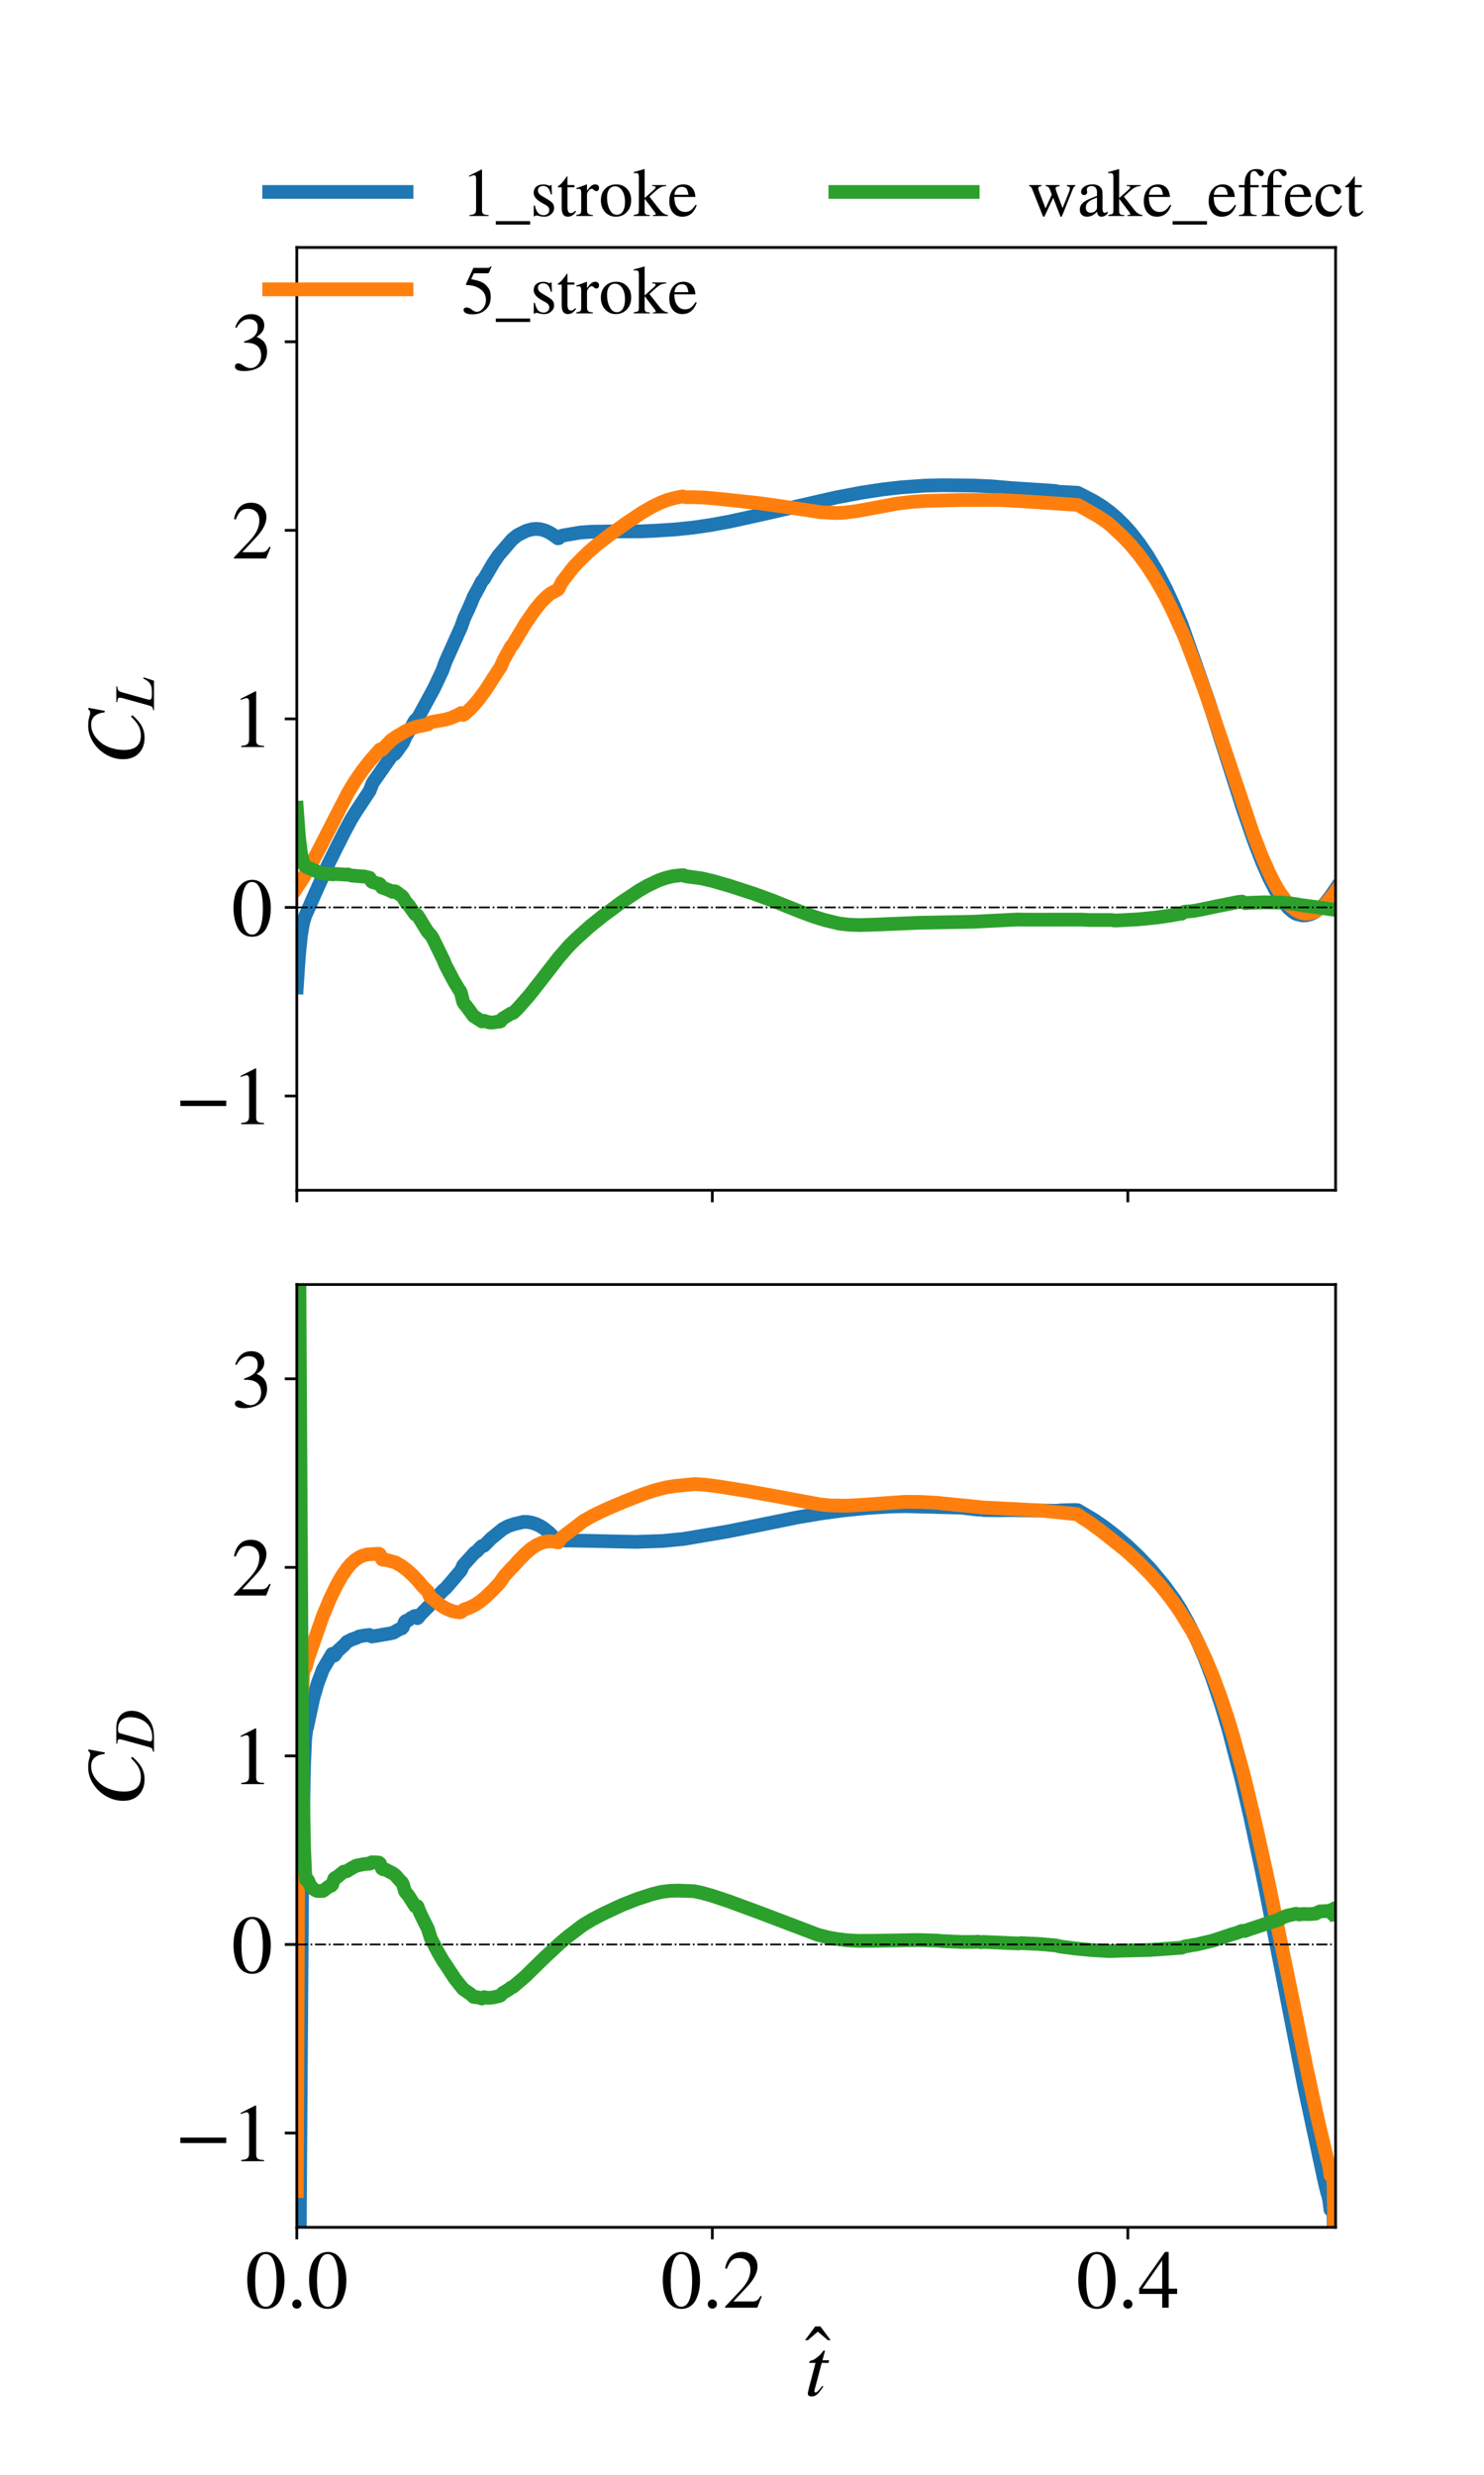 <?xml version="1.0" encoding="utf-8" standalone="no"?>
<!DOCTYPE svg PUBLIC "-//W3C//DTD SVG 1.1//EN"
  "http://www.w3.org/Graphics/SVG/1.1/DTD/svg11.dtd">
<!-- Created with matplotlib (https://matplotlib.org/) -->
<svg height="720pt" version="1.1" viewBox="0 0 432 720" width="432pt" xmlns="http://www.w3.org/2000/svg" xmlns:xlink="http://www.w3.org/1999/xlink">
 <defs>
  <style type="text/css">*{stroke-linecap:butt;stroke-linejoin:round;}</style>
 </defs>
 <g id="figure_1">
  <g id="patch_1">
   <path d="M 0 720 
L 432 720 
L 432 0 
L 0 0 
z
" style="fill:#ffffff;"/>
  </g>
  <g id="axes_1">
   <g id="patch_2">
    <path d="M 86.4 346.286 
L 388.8 346.286 
L 388.8 72 
L 86.4 72 
z
" style="fill:#ffffff;"/>
   </g>
   <g id="matplotlib.axis_1">
    <g id="xtick_1">
     <g id="line2d_1">
      <defs>
       <path d="M 0 0 
L 0 3.5 
" id="me56e3ea3b5" style="stroke:#000000;stroke-width:0.8;"/>
      </defs>
      <g>
       <use style="fill:#ffffff;stroke:#000000;stroke-width:0.8;" x="86.4" xlink:href="#me56e3ea3b5" y="346.286"/>
      </g>
     </g>
    </g>
    <g id="xtick_2">
     <g id="line2d_2">
      <g>
       <use style="fill:#ffffff;stroke:#000000;stroke-width:0.8;" x="207.36" xlink:href="#me56e3ea3b5" y="346.286"/>
      </g>
     </g>
    </g>
    <g id="xtick_3">
     <g id="line2d_3">
      <g>
       <use style="fill:#ffffff;stroke:#000000;stroke-width:0.8;" x="328.32" xlink:href="#me56e3ea3b5" y="346.286"/>
      </g>
     </g>
    </g>
   </g>
   <g id="matplotlib.axis_2">
    <g id="ytick_1">
     <g id="line2d_4">
      <defs>
       <path d="M 0 0 
L -3.5 0 
" id="m94ee158ecd" style="stroke:#000000;stroke-width:0.8;"/>
      </defs>
      <g>
       <use style="fill:#ffffff;stroke:#000000;stroke-width:0.8;" x="86.4" xlink:href="#m94ee158ecd" y="318.857"/>
      </g>
     </g>
     <g id="text_1">
      <!-- −1 -->
      <g transform="translate(50.96 327.053)scale(0.24 -0.24)">
       <defs>
        <path d="M 62.094 22 
L 6.406 22 
L 6.406 28.594 
L 62.094 28.594 
z
" id="STIXGeneral-Regular-8722"/>
        <path d="M 39.406 0 
L 11.797 0 
L 11.797 1.5 
Q 17.297 1.797 19.297 3.547 
Q 21.297 5.297 21.297 9.5 
L 21.297 54.406 
Q 21.297 59.297 18.297 59.297 
Q 16.906 59.297 13.797 58.094 
L 11.094 57.094 
L 11.094 58.5 
L 29 67.594 
L 29.906 67.297 
L 29.906 7.594 
Q 29.906 4.297 31.906 2.891 
Q 33.906 1.5 39.406 1.5 
z
" id="STIXGeneral-Regular-49"/>
       </defs>
       <use xlink:href="#STIXGeneral-Regular-8722"/>
       <use x="68.5" xlink:href="#STIXGeneral-Regular-49"/>
      </g>
     </g>
    </g>
    <g id="ytick_2">
     <g id="line2d_5">
      <g>
       <use style="fill:#ffffff;stroke:#000000;stroke-width:0.8;" x="86.4" xlink:href="#m94ee158ecd" y="264"/>
      </g>
     </g>
     <g id="text_2">
      <!-- 0 -->
      <g transform="translate(67.4 272.196)scale(0.24 -0.24)">
       <defs>
        <path d="M 47.594 33 
Q 47.594 26.297 46.297 20.344 
Q 45 14.406 42.453 9.406 
Q 39.906 4.406 35.406 1.5 
Q 30.906 -1.406 25 -1.406 
Q 18.906 -1.406 14.297 1.688 
Q 9.703 4.797 7.203 10 
Q 4.703 15.203 3.547 21.094 
Q 2.406 27 2.406 33.594 
Q 2.406 42.906 4.703 50.344 
Q 7 57.797 12.344 62.688 
Q 17.703 67.594 25.406 67.594 
Q 35.203 67.594 41.391 58 
Q 47.594 48.406 47.594 33 
z
M 38 32.5 
Q 38 48.297 34.641 56.641 
Q 31.297 65 24.797 65 
Q 18.594 65 15.297 56.594 
Q 12 48.203 12 32.906 
Q 12 17.5 15.297 9.344 
Q 18.594 1.203 25 1.203 
Q 31.297 1.203 34.641 9.344 
Q 38 17.5 38 32.5 
z
" id="STIXGeneral-Regular-48"/>
       </defs>
       <use xlink:href="#STIXGeneral-Regular-48"/>
      </g>
     </g>
    </g>
    <g id="ytick_3">
     <g id="line2d_6">
      <g>
       <use style="fill:#ffffff;stroke:#000000;stroke-width:0.8;" x="86.4" xlink:href="#m94ee158ecd" y="209.143"/>
      </g>
     </g>
     <g id="text_3">
      <!-- 1 -->
      <g transform="translate(67.4 217.338)scale(0.24 -0.24)">
       <use xlink:href="#STIXGeneral-Regular-49"/>
      </g>
     </g>
    </g>
    <g id="ytick_4">
     <g id="line2d_7">
      <g>
       <use style="fill:#ffffff;stroke:#000000;stroke-width:0.8;" x="86.4" xlink:href="#m94ee158ecd" y="154.286"/>
      </g>
     </g>
     <g id="text_4">
      <!-- 2 -->
      <g transform="translate(67.4 162.481)scale(0.24 -0.24)">
       <defs>
        <path d="M 47.406 13.703 
L 42 0 
L 2.906 0 
L 2.906 1.203 
L 20.703 20.094 
Q 27.703 27.406 30.703 33.5 
Q 33.703 39.594 33.703 46.094 
Q 33.703 52.797 30 56.5 
Q 26.297 60.203 19.797 60.203 
Q 14.406 60.203 11.25 57.391 
Q 8.094 54.594 5.094 47.203 
L 3 47.703 
Q 4.703 57 9.844 62.297 
Q 15 67.594 23.797 67.594 
Q 32.094 67.594 37.188 62.594 
Q 42.297 57.594 42.297 50 
Q 42.297 38.703 29.5 25.203 
L 13 7.594 
L 36.406 7.594 
Q 39.703 7.594 41.641 8.891 
Q 43.594 10.203 46 14.297 
z
" id="STIXGeneral-Regular-50"/>
       </defs>
       <use xlink:href="#STIXGeneral-Regular-50"/>
      </g>
     </g>
    </g>
    <g id="ytick_5">
     <g id="line2d_8">
      <g>
       <use style="fill:#ffffff;stroke:#000000;stroke-width:0.8;" x="86.4" xlink:href="#m94ee158ecd" y="99.429"/>
      </g>
     </g>
     <g id="text_5">
      <!-- 3 -->
      <g transform="translate(67.4 107.624)scale(0.24 -0.24)">
       <defs>
        <path d="M 6.094 51 
L 4.5 51.406 
Q 6.797 58.906 11.688 63.25 
Q 16.594 67.594 24.094 67.594 
Q 31.094 67.594 35.391 63.797 
Q 39.703 60 39.703 53.906 
Q 39.703 45.703 30.406 40.094 
Q 35.906 37.703 38.703 34.797 
Q 43.094 29.906 43.094 21.906 
Q 43.094 13.906 38.5 7.906 
Q 35.094 3.297 28.75 0.938 
Q 22.406 -1.406 15.297 -1.406 
Q 4.094 -1.406 4.094 4.297 
Q 4.094 5.906 5.297 6.906 
Q 6.5 7.906 8.203 7.906 
Q 10.703 7.906 14.297 5.297 
Q 18.703 2.203 22.906 2.203 
Q 28.406 2.203 32.156 6.641 
Q 35.906 11.094 35.906 17.5 
Q 35.906 29 25.5 32 
Q 22.406 33 15.297 33 
L 15.297 34.406 
Q 20.906 36.297 23.703 38 
Q 31.797 42.594 31.797 51.406 
Q 31.797 56.406 28.938 59 
Q 26.094 61.594 21 61.594 
Q 12 61.594 6.094 51 
z
" id="STIXGeneral-Regular-51"/>
       </defs>
       <use xlink:href="#STIXGeneral-Regular-51"/>
      </g>
     </g>
    </g>
    <g id="text_6">
     <!-- $C_L$ -->
     <g transform="translate(41.751 222.463)rotate(-90)scale(0.24 -0.24)">
      <defs>
       <path d="M 68.906 66.406 
L 65.203 46.406 
L 63.406 46.703 
Q 61.594 63 48.5 63 
Q 37.594 63 28.594 53.297 
Q 23.297 47.703 20.547 39.703 
Q 17.797 31.703 17.797 23.203 
Q 17.797 2.703 35.297 2.703 
Q 41.5 2.703 46.641 5.297 
Q 51.797 7.906 58.203 14.594 
L 60 13.094 
Q 53.297 5.203 46.844 1.703 
Q 40.406 -1.797 32.703 -1.797 
Q 21 -1.797 13.797 5.141 
Q 6.594 12.094 6.594 24.297 
Q 6.594 34.594 11.688 43.938 
Q 16.797 53.297 25.297 59.297 
Q 35.5 66.594 47.203 66.594 
Q 54.094 66.594 58.906 64.906 
Q 60.906 64.203 63 64.203 
Q 65.703 64.203 66.797 66.406 
z
" id="STIXGeneral-Italic-67"/>
       <path d="M 55.906 18 
L 50.094 0 
L -0.797 0 
L -0.797 1.594 
Q 3.406 2 4.703 3.297 
Q 6 4.594 7.406 9.406 
L 19.594 53.203 
Q 20.703 56.906 20.703 59.406 
Q 20.703 61.594 19.141 62.5 
Q 17.594 63.406 13 63.703 
L 13 65.297 
L 40.297 65.297 
L 40.297 63.703 
Q 35.703 63.406 33.547 61.797 
Q 31.406 60.203 30.203 56 
L 18.203 13.094 
Q 17.203 9.297 17.203 7.703 
Q 17.203 5.406 19.391 4.5 
Q 21.594 3.594 27.703 3.594 
Q 35.406 3.594 38.75 4.297 
Q 42.094 5 45.703 7.406 
Q 49.797 10.094 53.906 18.594 
z
" id="STIXGeneral-Italic-76"/>
      </defs>
      <use transform="translate(0 0.406)" xlink:href="#STIXGeneral-Italic-67"/>
      <use transform="translate(66.7 -12.822)scale(0.7)" xlink:href="#STIXGeneral-Italic-76"/>
     </g>
    </g>
   </g>
   <g id="line2d_9">
    <path clip-path="url(#p51b7b4eed6)" d="M 86.4 287.253 
L 87.005 278.106 
L 87.611 272.169 
L 88.216 268.597 
L 88.822 266.543 
L 91.243 261.035 
L 95.481 251.589 
L 97.903 246.7 
L 100.324 241.921 
L 102.141 238.525 
L 103.654 236.048 
L 104.562 234.677 
L 107.589 230.101 
L 108.497 227.776 
L 110.011 225.619 
L 114.249 219.573 
L 114.854 219.431 
L 115.459 218.672 
L 117.276 216.141 
L 118.184 214.125 
L 119.092 212.681 
L 120.605 209.953 
L 120.908 209.506 
L 121.514 209.1 
L 122.724 206.943 
L 126.357 200.23 
L 128.778 195.099 
L 129.686 192.549 
L 134.227 182.418 
L 135.135 179.819 
L 136.346 177.246 
L 137.254 175.169 
L 137.859 173.669 
L 139.373 170.903 
L 140.281 169.13 
L 140.886 168.469 
L 143.611 163.815 
L 145.124 161.575 
L 146.335 160.17 
L 149.059 156.993 
L 150.573 155.763 
L 151.784 155.123 
L 153.297 154.408 
L 154.811 153.987 
L 156.022 153.875 
L 157.232 153.969 
L 158.443 154.271 
L 159.654 154.781 
L 160.865 155.501 
L 162.378 156.608 
L 162.681 156.557 
L 163.286 155.97 
L 163.892 155.785 
L 169.038 154.91 
L 172.368 154.688 
L 177.211 154.62 
L 186.595 154.59 
L 190.832 154.399 
L 196.584 154.034 
L 201.73 153.495 
L 206.876 152.752 
L 212.324 151.754 
L 220.497 149.957 
L 243.503 144.705 
L 250.768 143.335 
L 256.822 142.408 
L 262.27 141.783 
L 269.232 141.291 
L 274.378 141.167 
L 283.157 141.253 
L 288.605 141.489 
L 294.054 141.977 
L 306.162 142.765 
L 307.373 142.877 
L 307.978 143.06 
L 313.73 143.365 
L 316.151 144.615 
L 318.573 145.891 
L 320.995 147.407 
L 323.114 148.971 
L 325.232 150.79 
L 327.351 152.894 
L 329.168 154.932 
L 331.589 158.021 
L 334.011 161.569 
L 336.735 166.136 
L 339.459 171.385 
L 341.578 175.975 
L 344 181.708 
L 351.87 204.098 
L 355.2 214.633 
L 361.859 235.466 
L 364.886 244.232 
L 367.308 250.555 
L 369.427 255.381 
L 371.243 258.907 
L 372.454 260.881 
L 373.968 262.965 
L 375.178 264.29 
L 376.389 265.304 
L 377.297 265.875 
L 379.114 266.311 
L 380.324 266.279 
L 381.535 265.975 
L 382.746 265.381 
L 384.259 264.288 
L 385.773 262.735 
L 387.286 260.828 
L 388.8 258.602 
L 388.8 258.602 
" style="fill:none;stroke:#1f77b4;stroke-linecap:square;stroke-width:4;"/>
   </g>
   <g id="line2d_10">
    <path clip-path="url(#p51b7b4eed6)" d="M 86.4 258.289 
L 88.216 255.529 
L 90.335 251.888 
L 93.059 246.723 
L 101.232 230.785 
L 103.351 227.285 
L 105.47 224.203 
L 107.589 221.484 
L 110.616 218.046 
L 111.222 218.132 
L 111.827 217.463 
L 113.946 215.294 
L 114.551 214.887 
L 115.157 214.468 
L 115.762 214.075 
L 116.368 213.748 
L 117.881 212.798 
L 119.697 211.947 
L 121.514 211.363 
L 122.422 211.205 
L 123.33 211.02 
L 124.541 210.738 
L 125.146 210.197 
L 125.751 210.035 
L 129.686 209.349 
L 131.503 208.785 
L 133.319 207.972 
L 134.227 207.454 
L 134.832 207.998 
L 135.135 207.846 
L 136.043 207.051 
L 137.557 205.583 
L 139.373 203.475 
L 141.492 200.584 
L 143.611 197.278 
L 145.427 194.481 
L 145.73 194.053 
L 146.638 191.944 
L 147.849 189.785 
L 148.757 188.135 
L 149.362 187.431 
L 152.995 181.373 
L 155.719 177.426 
L 157.535 175.197 
L 159.049 173.667 
L 160.259 172.692 
L 162.378 171.55 
L 162.681 171.127 
L 163.589 169.329 
L 166.919 165.016 
L 168.735 163.128 
L 171.157 160.749 
L 173.881 158.395 
L 177.211 155.817 
L 182.357 152.145 
L 186.897 149.129 
L 189.924 147.373 
L 192.346 146.212 
L 194.465 145.413 
L 196.584 144.832 
L 198.703 144.43 
L 199.308 144.581 
L 199.914 144.664 
L 201.73 144.635 
L 205.059 144.76 
L 209.903 145.198 
L 221.103 146.404 
L 227.157 147.25 
L 238.962 149.017 
L 243.503 149.258 
L 245.924 149.136 
L 249.254 148.723 
L 253.189 148.004 
L 261.059 146.533 
L 265.297 146.014 
L 269.838 145.711 
L 279.222 145.486 
L 291.027 145.453 
L 297.686 145.829 
L 313.73 146.889 
L 316.757 148.572 
L 319.784 150.303 
L 322.205 151.941 
L 323.719 153.173 
L 324.627 154.064 
L 326.746 156.014 
L 329.168 158.556 
L 331.589 161.465 
L 334.011 164.787 
L 336.432 168.556 
L 339.157 173.317 
L 341.276 177.532 
L 344.605 184.804 
L 345.514 187.085 
L 347.33 191.824 
L 350.659 200.841 
L 354.595 212.274 
L 364.886 242.846 
L 367.308 249.072 
L 369.427 253.883 
L 370.941 256.89 
L 372.454 259.501 
L 374.573 262.385 
L 375.784 263.69 
L 376.995 264.684 
L 378.205 265.37 
L 379.416 265.75 
L 380.627 265.828 
L 381.838 265.61 
L 383.049 265.109 
L 384.259 264.339 
L 385.47 263.314 
L 386.984 261.702 
L 388.497 259.754 
L 388.8 259.328 
L 388.8 259.328 
" style="fill:none;stroke:#ff7f0e;stroke-linecap:square;stroke-width:4;"/>
   </g>
   <g id="line2d_11">
    <path clip-path="url(#p51b7b4eed6)" d="M 86.4 235.035 
L 87.005 243.306 
L 87.611 248.322 
L 88.216 250.933 
L 88.519 251.602 
L 89.124 252.198 
L 92.757 253.751 
L 94.573 254.174 
L 96.995 254.38 
L 97.297 254.264 
L 99.719 254.392 
L 100.627 254.468 
L 101.232 254.398 
L 101.838 254.58 
L 102.443 254.748 
L 106.076 255.015 
L 107.589 255.384 
L 108.195 256.451 
L 108.497 256.649 
L 109.103 256.786 
L 110.011 257.084 
L 110.314 257.098 
L 110.616 257.289 
L 111.222 258.231 
L 111.827 258.419 
L 113.341 259.001 
L 114.249 259.465 
L 114.854 259.294 
L 115.157 259.358 
L 115.762 259.808 
L 116.67 260.499 
L 116.973 260.678 
L 117.276 261.013 
L 118.184 262.513 
L 118.789 263.113 
L 120.908 266.029 
L 121.514 266.263 
L 122.119 267.22 
L 124.238 270.698 
L 124.843 271.485 
L 125.449 272.098 
L 126.054 273.097 
L 129.081 279.292 
L 129.686 280.8 
L 132.108 285.389 
L 133.622 287.926 
L 133.924 288.288 
L 134.227 289.036 
L 134.832 291.499 
L 135.135 292.028 
L 135.741 292.713 
L 137.859 295.588 
L 139.373 296.572 
L 140.281 297.16 
L 140.886 296.983 
L 142.4 297.44 
L 143.308 297.475 
L 144.216 297.374 
L 145.124 297.158 
L 145.427 297.226 
L 145.73 297.119 
L 146.335 296.336 
L 148.757 294.85 
L 149.362 294.692 
L 150.573 293.555 
L 151.784 292.207 
L 154.205 289.436 
L 157.232 285.573 
L 162.681 278.57 
L 165.405 275.432 
L 167.222 273.592 
L 168.432 272.469 
L 171.762 269.485 
L 175.395 266.567 
L 180.843 262.544 
L 185.989 259.11 
L 188.411 257.716 
L 191.741 256.123 
L 193.859 255.389 
L 195.978 254.892 
L 198.097 254.655 
L 199.005 254.646 
L 199.611 254.926 
L 204.151 255.533 
L 207.481 256.306 
L 212.324 257.697 
L 219.286 259.955 
L 224.735 261.936 
L 232.908 265.205 
L 237.146 266.767 
L 240.173 267.697 
L 244.411 268.711 
L 247.135 269.023 
L 250.162 269.133 
L 254.097 269.024 
L 267.719 268.461 
L 283.157 268.171 
L 296.173 267.516 
L 298.595 267.562 
L 314.941 267.544 
L 317.059 267.666 
L 322.811 267.663 
L 323.416 267.638 
L 324.627 267.819 
L 331.286 267.469 
L 336.735 266.929 
L 340.368 266.411 
L 341.578 266.198 
L 343.395 265.879 
L 344 265.811 
L 344.908 265.24 
L 347.33 265.045 
L 349.449 264.652 
L 352.778 263.969 
L 353.989 263.694 
L 355.805 263.345 
L 359.135 262.685 
L 360.043 262.484 
L 361.557 262.302 
L 362.465 262.751 
L 363.676 262.666 
L 367.914 262.513 
L 371.849 262.569 
L 373.059 262.591 
L 376.086 262.893 
L 377.6 263.106 
L 378.508 263.299 
L 384.259 264.051 
L 388.8 264.726 
L 388.8 264.726 
" style="fill:none;stroke:#2ca02c;stroke-linecap:square;stroke-width:4;"/>
   </g>
   <g id="line2d_12">
    <path clip-path="url(#p51b7b4eed6)" d="M 86.4 264 
L 388.8 264 
" style="fill:none;stroke:#000000;stroke-dasharray:3.2,0.8,0.5,0.8;stroke-dashoffset:0;stroke-width:0.5;"/>
   </g>
   <g id="line2d_13">
    <path clip-path="url(#p51b7b4eed6)" d="M 388.8 346.286 
L 388.8 72 
" style="fill:none;stroke:#000000;stroke-dasharray:3.2,0.8,0.5,0.8;stroke-dashoffset:0;stroke-width:0.5;"/>
   </g>
   <g id="patch_3">
    <path d="M 86.4 346.286 
L 86.4 72 
" style="fill:none;stroke:#000000;stroke-linecap:square;stroke-linejoin:miter;stroke-width:0.8;"/>
   </g>
   <g id="patch_4">
    <path d="M 388.8 346.286 
L 388.8 72 
" style="fill:none;stroke:#000000;stroke-linecap:square;stroke-linejoin:miter;stroke-width:0.8;"/>
   </g>
   <g id="patch_5">
    <path d="M 86.4 346.286 
L 388.8 346.286 
" style="fill:none;stroke:#000000;stroke-linecap:square;stroke-linejoin:miter;stroke-width:0.8;"/>
   </g>
   <g id="patch_6">
    <path d="M 86.4 72 
L 388.8 72 
" style="fill:none;stroke:#000000;stroke-linecap:square;stroke-linejoin:miter;stroke-width:0.8;"/>
   </g>
   <g id="legend_1">
    <g id="line2d_14">
     <path d="M 78.361 55.847 
L 118.345 55.847 
" style="fill:none;stroke:#1f77b4;stroke-linecap:square;stroke-width:4;"/>
    </g>
    <g id="line2d_15"/>
    <g id="text_7">
     <!-- 1_stroke -->
     <g transform="translate(134.338 62.844)scale(0.2 -0.2)">
      <defs>
       <path d="M 50 -12.5 
L 0 -12.5 
L 0 -7.5 
L 50 -7.5 
z
" id="STIXGeneral-Regular-95"/>
       <path d="M 15.594 30.094 
L 26 23.797 
Q 31 20.797 32.891 18.188 
Q 34.797 15.594 34.797 11.5 
Q 34.797 6.5 30.641 2.75 
Q 26.5 -1 20.797 -1 
Q 16.094 -1 13.5 -0.094 
Q 10.797 0.797 8.906 0.797 
Q 7.203 0.797 6.5 -0.406 
L 5.203 -0.406 
L 5.203 15.297 
L 6.797 15.297 
Q 8.406 8 11.406 4.594 
Q 14.406 1.203 19.5 1.203 
Q 23.203 1.203 25.5 3.297 
Q 27.797 5.406 27.797 8.594 
Q 27.797 13.203 22.5 16.094 
L 17.094 19.094 
Q 5.094 25.797 5.094 33.594 
Q 5.094 39.406 8.844 42.656 
Q 12.594 45.906 18.906 45.906 
Q 23.297 45.906 25.594 44.797 
Q 27.406 44 28.406 44 
Q 29.094 44 30 45 
L 31.094 45 
L 31.594 31.406 
L 30.094 31.406 
Q 28.406 38.203 25.844 40.953 
Q 23.297 43.703 18.797 43.703 
Q 15.406 43.703 13.344 42 
Q 11.297 40.297 11.297 36.906 
Q 11.297 35.203 12.438 33.25 
Q 13.594 31.297 15.594 30.094 
z
" id="STIXGeneral-Regular-115"/>
       <path d="M 26.594 7.703 
L 27.906 6.594 
Q 23.094 -1 15.797 -1 
Q 7 -1 7 11.703 
L 7 41.797 
L 1.703 41.797 
Q 1.297 42.094 1.297 42.5 
Q 1.297 43.297 3 44.406 
Q 6.797 46.594 12.703 55.094 
Q 12.906 55.406 13.656 56.344 
Q 14.406 57.297 14.703 57.906 
Q 15.406 57.906 15.406 56.594 
L 15.406 45 
L 25.5 45 
L 25.5 41.797 
L 15.406 41.797 
L 15.406 13.203 
Q 15.406 8.406 16.594 6.297 
Q 17.797 4.203 20.594 4.203 
Q 23.594 4.203 26.594 7.703 
z
" id="STIXGeneral-Regular-116"/>
       <path d="M 16 45.797 
L 16 36.594 
Q 19.797 42 22.344 44 
Q 24.906 46 28 46 
Q 30.594 46 32.047 44.594 
Q 33.5 43.203 33.5 40.703 
Q 33.5 38.594 32.453 37.391 
Q 31.406 36.203 29.594 36.203 
Q 27.703 36.203 25.594 38.203 
Q 24 39.703 23 39.703 
Q 20.906 39.703 18.453 36.797 
Q 16 33.906 16 31.5 
L 16 9 
Q 16 4.703 17.703 3.203 
Q 19.406 1.703 24.5 1.5 
L 24.5 0 
L 0.5 0 
L 0.5 1.5 
Q 5.297 2.406 6.438 3.5 
Q 7.594 4.594 7.594 8.406 
L 7.594 33.406 
Q 7.594 36.703 6.844 38.047 
Q 6.094 39.406 4.203 39.406 
Q 2.594 39.406 0.703 39 
L 0.703 40.594 
Q 7 42.594 15.5 46 
z
" id="STIXGeneral-Regular-114"/>
       <path d="M 47 23.094 
Q 47 12.594 40.75 5.797 
Q 34.5 -1 24.5 -1 
Q 15.297 -1 9.094 5.75 
Q 2.906 12.5 2.906 22.797 
Q 2.906 33.203 9.094 39.594 
Q 15.297 46 25.406 46 
Q 34.703 46 40.844 39.641 
Q 47 33.297 47 23.094 
z
M 38 20.406 
Q 38 31.797 33 38.203 
Q 29 43.203 23.5 43.203 
Q 18.297 43.203 15.094 38.953 
Q 11.906 34.703 11.906 27.297 
Q 11.906 14.5 17.203 6.797 
Q 20.594 1.797 26.203 1.797 
Q 31.703 1.797 34.844 6.75 
Q 38 11.703 38 20.406 
z
" id="STIXGeneral-Regular-111"/>
       <path d="M 50.5 0 
L 28.703 0 
L 28.703 1.5 
L 30.594 1.5 
Q 32.703 1.5 32.703 3 
Q 32.703 3.906 31.594 5.297 
L 16.594 25.094 
L 16.594 6.703 
Q 16.594 4.094 17.844 2.891 
Q 19.094 1.703 22.094 1.594 
L 24.094 1.5 
L 24.094 0 
L 0.703 0 
L 0.703 1.5 
Q 6.094 2.406 7.141 3.344 
Q 8.203 4.297 8.203 8.203 
L 8.203 56.406 
Q 8.203 60 7.297 61.25 
Q 6.406 62.5 3.906 62.5 
Q 3.297 62.5 0.703 62.297 
L 0.703 63.906 
L 3.703 64.703 
Q 9.703 66.297 16.203 68.297 
L 16.594 68.094 
L 16.594 26.094 
L 30.297 38.297 
Q 32.594 40.406 32.594 41.797 
Q 32.594 42.797 31.547 43.141 
Q 30.5 43.5 27.594 43.594 
L 27.594 45 
L 48 45 
L 48 43.5 
Q 43 43.5 39.141 41.344 
Q 35.297 39.203 26.406 30.906 
L 23.5 28.203 
L 38.797 8.797 
Q 44.203 1.906 50.5 1.5 
z
" id="STIXGeneral-Regular-107"/>
       <path d="M 40.797 16.406 
L 42.406 15.703 
Q 36.406 -1 21.5 -1 
Q 12.703 -1 7.594 5.141 
Q 2.5 11.297 2.5 21.703 
Q 2.5 32.406 8.203 39.203 
Q 13.906 46 23.203 46 
Q 32.203 46 37.094 39.094 
Q 40 35.094 40.5 27.703 
L 9.703 27.703 
Q 10.094 21.406 10.938 18.094 
Q 11.797 14.797 14.297 11.406 
Q 18.5 5.906 25.406 5.906 
Q 30.297 5.906 33.641 8.297 
Q 37 10.703 40.797 16.406 
z
M 9.906 30.906 
L 30.297 30.906 
Q 29.406 37.203 27.344 39.797 
Q 25.297 42.406 20.5 42.406 
Q 16.297 42.406 13.5 39.453 
Q 10.703 36.5 9.906 30.906 
z
" id="STIXGeneral-Regular-101"/>
      </defs>
      <use xlink:href="#STIXGeneral-Regular-49"/>
      <use x="50" xlink:href="#STIXGeneral-Regular-95"/>
      <use x="100" xlink:href="#STIXGeneral-Regular-115"/>
      <use x="138.9" xlink:href="#STIXGeneral-Regular-116"/>
      <use x="166.7" xlink:href="#STIXGeneral-Regular-114"/>
      <use x="200" xlink:href="#STIXGeneral-Regular-111"/>
      <use x="250" xlink:href="#STIXGeneral-Regular-107"/>
      <use x="300" xlink:href="#STIXGeneral-Regular-101"/>
     </g>
    </g>
    <g id="line2d_16">
     <path d="M 78.361 84.176 
L 118.345 84.176 
" style="fill:none;stroke:#ff7f0e;stroke-linecap:square;stroke-width:4;"/>
    </g>
    <g id="line2d_17"/>
    <g id="text_8">
     <!-- 5_stroke -->
     <g transform="translate(134.338 91.174)scale(0.2 -0.2)">
      <defs>
       <path d="M 43.797 68.094 
L 40.203 59.594 
Q 39.594 58.297 37.5 58.297 
L 18.094 58.297 
L 14.094 49.797 
Q 25.094 47.703 30 45.25 
Q 34.906 42.797 39.094 37 
Q 42.594 32.203 42.594 24.297 
Q 42.594 17.094 40.25 12.188 
Q 37.906 7.297 32.797 3.5 
Q 26 -1.406 15.797 -1.406 
Q 10.094 -1.406 6.594 0.297 
Q 3.094 2 3.094 4.797 
Q 3.094 8.594 7.594 8.594 
Q 11.203 8.594 15 5.5 
Q 18.906 2.297 22.094 2.297 
Q 27.297 2.297 31.438 7.5 
Q 35.594 12.703 35.594 19.203 
Q 35.594 28.797 28.906 34.203 
Q 20.203 41.203 7.594 41.203 
Q 6.406 41.203 6.406 42 
L 6.5 42.5 
L 17.406 66.203 
L 38.094 66.203 
Q 39.797 66.203 40.75 66.703 
Q 41.703 67.203 42.906 68.797 
z
" id="STIXGeneral-Regular-53"/>
      </defs>
      <use xlink:href="#STIXGeneral-Regular-53"/>
      <use x="50" xlink:href="#STIXGeneral-Regular-95"/>
      <use x="100" xlink:href="#STIXGeneral-Regular-115"/>
      <use x="138.9" xlink:href="#STIXGeneral-Regular-116"/>
      <use x="166.7" xlink:href="#STIXGeneral-Regular-114"/>
      <use x="200" xlink:href="#STIXGeneral-Regular-111"/>
      <use x="250" xlink:href="#STIXGeneral-Regular-107"/>
      <use x="300" xlink:href="#STIXGeneral-Regular-101"/>
     </g>
    </g>
    <g id="line2d_18">
     <path d="M 243.176 55.847 
L 283.16 55.847 
" style="fill:none;stroke:#2ca02c;stroke-linecap:square;stroke-width:4;"/>
    </g>
    <g id="line2d_19"/>
    <g id="text_9">
     <!-- wake_effect -->
     <g transform="translate(299.153 62.844)scale(0.2 -0.2)">
      <defs>
       <path d="M 69.406 45 
L 69.406 43.5 
Q 67.906 43 67.203 42.047 
Q 66.5 41.094 65.297 38.094 
L 51.5 3.5 
Q 49.5 -1.406 48.703 -1.406 
Q 48.203 -1.406 47.844 -0.75 
Q 47.5 -0.094 46.297 2.906 
L 37.203 26.5 
L 26 2.5 
Q 24.203 -1.406 23.5 -1.406 
Q 22.594 -1.406 20.906 3 
L 7.406 37.203 
Q 5.906 41.094 4.906 42.188 
Q 3.906 43.297 2.094 43.5 
L 2.094 45 
L 20.094 45 
L 20.094 43.5 
Q 17.5 43.203 16.5 42.5 
Q 15.5 41.797 15.5 40.203 
Q 15.5 38.703 16.094 37.203 
L 26 11.094 
L 35.094 31 
L 33.094 36.594 
Q 31.703 40.594 30.344 41.891 
Q 29 43.203 26.203 43.5 
L 26.203 45 
L 46.5 45 
L 46.5 43.5 
Q 43 43 41.844 42.297 
Q 40.703 41.594 40.703 40 
Q 40.703 38.406 42.406 34 
L 50.797 11.594 
L 59.797 33.797 
Q 61.5 38 61.5 40.5 
Q 61.5 41.703 60.547 42.344 
Q 59.594 43 57.094 43.5 
L 57.094 45 
z
" id="STIXGeneral-Regular-119"/>
       <path d="M 44.203 6.594 
L 44.203 3.797 
Q 40.406 -1 35.203 -1 
Q 29.5 -1 28.797 6.297 
L 28.703 6.297 
Q 22.297 -1 14.203 -1 
Q 9.5 -1 6.594 1.75 
Q 3.703 4.5 3.703 9.406 
Q 3.703 16.406 10.703 21.094 
Q 15.5 24.297 28.703 29.203 
L 28.703 34.594 
Q 28.703 39.094 26.547 41.344 
Q 24.406 43.594 20.906 43.594 
Q 17.906 43.594 15.906 42.141 
Q 13.906 40.703 13.906 38.703 
Q 13.906 37.797 14.203 36.688 
Q 14.5 35.594 14.5 34.5 
Q 14.5 33 13.141 31.703 
Q 11.797 30.406 9.906 30.406 
Q 8.203 30.406 6.891 31.703 
Q 5.594 33 5.594 35 
Q 5.594 39.797 10.703 43 
Q 15.406 46 22.203 46 
Q 30.297 46 34 41.5 
Q 35.797 39.406 36.297 37.25 
Q 36.797 35.094 36.797 30.406 
L 36.797 11.297 
Q 36.797 4.703 39.906 4.703 
Q 41.906 4.703 44.203 6.594 
z
M 28.703 12.703 
L 28.703 26.797 
Q 19.5 23.594 15.906 20.203 
Q 12.5 17.094 12.5 12.5 
Q 12.5 8.703 14.391 6.75 
Q 16.297 4.797 19.406 4.797 
Q 22.703 4.797 25.203 6.406 
Q 27.297 7.906 28 9.203 
Q 28.703 10.5 28.703 12.703 
z
" id="STIXGeneral-Regular-97"/>
       <path d="M 2.094 45 
L 10.297 45 
Q 10.406 51 11.094 54.344 
Q 11.797 57.703 13.797 61.094 
Q 18 68.297 27.906 68.297 
Q 32.406 68.297 35.344 66.547 
Q 38.297 64.797 38.297 62.094 
Q 38.297 60.406 37.094 59.203 
Q 35.906 58 34.094 58 
Q 31.703 58 29.594 61.594 
Q 27.203 65.5 24.297 65.5 
Q 18.703 65.5 18.703 56.594 
L 18.703 45 
L 30.906 45 
L 30.906 41.797 
L 18.703 41.797 
L 18.703 10.406 
Q 18.703 4.797 20.297 3.25 
Q 21.906 1.703 28 1.5 
L 28 0 
L 2 0 
L 2 1.5 
Q 7.406 1.797 8.844 3.344 
Q 10.297 4.906 10.297 10.406 
L 10.297 41.797 
L 2.094 41.797 
z
" id="STIXGeneral-Regular-102"/>
       <path d="M 39.797 15.594 
L 41.203 14.703 
Q 36.906 6.297 33 3.203 
Q 27.906 -1 21.5 -1 
Q 13.203 -1 7.844 5.25 
Q 2.5 11.5 2.5 21.203 
Q 2.5 33.906 10.906 40.906 
Q 17.094 46 24.406 46 
Q 30.703 46 35.25 42.953 
Q 39.797 39.906 39.797 35.703 
Q 39.797 34 38.391 32.75 
Q 37 31.5 35.094 31.5 
Q 31.594 31.5 30.297 36.094 
L 29.703 38.297 
Q 28.906 41.094 27.703 42.094 
Q 26.5 43.094 23.797 43.094 
Q 17.703 43.094 13.953 38.297 
Q 10.203 33.5 10.203 25.703 
Q 10.203 17.094 14.5 11.641 
Q 18.797 6.203 25.703 6.203 
Q 30 6.203 33.094 8.25 
Q 36.203 10.297 39.797 15.594 
z
" id="STIXGeneral-Regular-99"/>
      </defs>
      <use xlink:href="#STIXGeneral-Regular-119"/>
      <use x="72.2" xlink:href="#STIXGeneral-Regular-97"/>
      <use x="116.6" xlink:href="#STIXGeneral-Regular-107"/>
      <use x="166.6" xlink:href="#STIXGeneral-Regular-101"/>
      <use x="211" xlink:href="#STIXGeneral-Regular-95"/>
      <use x="261" xlink:href="#STIXGeneral-Regular-101"/>
      <use x="305.4" xlink:href="#STIXGeneral-Regular-102"/>
      <use x="338.7" xlink:href="#STIXGeneral-Regular-102"/>
      <use x="372" xlink:href="#STIXGeneral-Regular-101"/>
      <use x="416.4" xlink:href="#STIXGeneral-Regular-99"/>
      <use x="460.8" xlink:href="#STIXGeneral-Regular-116"/>
     </g>
    </g>
   </g>
  </g>
  <g id="axes_2">
   <g id="patch_7">
    <path d="M 86.4 648 
L 388.8 648 
L 388.8 373.714 
L 86.4 373.714 
z
" style="fill:#ffffff;"/>
   </g>
   <g id="matplotlib.axis_3">
    <g id="xtick_4">
     <g id="line2d_20">
      <g>
       <use style="fill:#ffffff;stroke:#000000;stroke-width:0.8;" x="86.4" xlink:href="#me56e3ea3b5" y="648"/>
      </g>
     </g>
     <g id="text_10">
      <!-- 0.0 -->
      <g transform="translate(71.4 671.391)scale(0.24 -0.24)">
       <defs>
        <path d="M 18.094 4.297 
Q 18.094 2.094 16.438 0.5 
Q 14.797 -1.094 12.5 -1.094 
Q 10.203 -1.094 8.594 0.5 
Q 7 2.094 7 4.391 
Q 7 6.703 8.641 8.344 
Q 10.297 10 12.594 10 
Q 14.797 10 16.438 8.297 
Q 18.094 6.594 18.094 4.297 
z
" id="STIXGeneral-Regular-46"/>
       </defs>
       <use xlink:href="#STIXGeneral-Regular-48"/>
       <use x="50" xlink:href="#STIXGeneral-Regular-46"/>
       <use x="75" xlink:href="#STIXGeneral-Regular-48"/>
      </g>
     </g>
    </g>
    <g id="xtick_5">
     <g id="line2d_21">
      <g>
       <use style="fill:#ffffff;stroke:#000000;stroke-width:0.8;" x="207.36" xlink:href="#me56e3ea3b5" y="648"/>
      </g>
     </g>
     <g id="text_11">
      <!-- 0.2 -->
      <g transform="translate(192.36 671.391)scale(0.24 -0.24)">
       <use xlink:href="#STIXGeneral-Regular-48"/>
       <use x="50" xlink:href="#STIXGeneral-Regular-46"/>
       <use x="75" xlink:href="#STIXGeneral-Regular-50"/>
      </g>
     </g>
    </g>
    <g id="xtick_6">
     <g id="line2d_22">
      <g>
       <use style="fill:#ffffff;stroke:#000000;stroke-width:0.8;" x="328.32" xlink:href="#me56e3ea3b5" y="648"/>
      </g>
     </g>
     <g id="text_12">
      <!-- 0.4 -->
      <g transform="translate(313.32 671.391)scale(0.24 -0.24)">
       <defs>
        <path d="M 47.297 16.703 
L 37 16.703 
L 37 0 
L 29.203 0 
L 29.203 16.703 
L 1.203 16.703 
L 1.203 23.094 
L 32.594 67.594 
L 37 67.594 
L 37 23.094 
L 47.297 23.094 
z
M 29.203 23.094 
L 29.203 57.406 
L 5.203 23.094 
z
" id="STIXGeneral-Regular-52"/>
       </defs>
       <use xlink:href="#STIXGeneral-Regular-48"/>
       <use x="50" xlink:href="#STIXGeneral-Regular-46"/>
       <use x="75" xlink:href="#STIXGeneral-Regular-52"/>
      </g>
     </g>
    </g>
    <g id="text_13">
     <!-- $\^t$ -->
     <g transform="translate(234.24 696.991)scale(0.24 -0.24)">
      <defs>
       <path d="M -7.5 50.703 
L -10.906 50.703 
L -23.094 61 
L -35.203 50.703 
L -38.594 50.703 
L -26.203 67.406 
L -20 67.406 
z
" id="STIXGeneral-Regular-770"/>
       <path d="M 29.594 42.797 
L 29.094 39.594 
L 20.703 39.594 
L 12 6.797 
Q 11.797 6 11.797 5.406 
Q 11.797 3.797 13.297 3.797 
Q 14.5 3.797 16.094 5.344 
Q 17.703 6.906 21.406 11.703 
L 22.703 11 
Q 18.094 4 15.141 1.453 
Q 12.203 -1.094 8.406 -1.094 
Q 3.797 -1.094 3.797 2.594 
Q 3.797 3.594 5.406 10 
L 13.203 39.594 
L 5.703 39.594 
L 5.594 40.203 
Q 5.594 42 8.906 42.703 
Q 11.406 43.297 15.5 46.547 
Q 19.594 49.797 22.203 53.703 
Q 22.797 54.594 23.594 54.594 
Q 24.5 54.594 24.5 53.797 
Q 24.5 53.297 24.406 53.094 
L 21.594 42.797 
z
" id="STIXGeneral-Italic-116"/>
      </defs>
      <use transform="translate(39.043 16.594)" xlink:href="#STIXGeneral-Regular-770"/>
      <use transform="translate(0 0.203)" xlink:href="#STIXGeneral-Italic-116"/>
     </g>
    </g>
   </g>
   <g id="matplotlib.axis_4">
    <g id="ytick_6">
     <g id="line2d_23">
      <g>
       <use style="fill:#ffffff;stroke:#000000;stroke-width:0.8;" x="86.4" xlink:href="#m94ee158ecd" y="620.571"/>
      </g>
     </g>
     <g id="text_14">
      <!-- −1 -->
      <g transform="translate(50.96 628.767)scale(0.24 -0.24)">
       <use xlink:href="#STIXGeneral-Regular-8722"/>
       <use x="68.5" xlink:href="#STIXGeneral-Regular-49"/>
      </g>
     </g>
    </g>
    <g id="ytick_7">
     <g id="line2d_24">
      <g>
       <use style="fill:#ffffff;stroke:#000000;stroke-width:0.8;" x="86.4" xlink:href="#m94ee158ecd" y="565.714"/>
      </g>
     </g>
     <g id="text_15">
      <!-- 0 -->
      <g transform="translate(67.4 573.91)scale(0.24 -0.24)">
       <use xlink:href="#STIXGeneral-Regular-48"/>
      </g>
     </g>
    </g>
    <g id="ytick_8">
     <g id="line2d_25">
      <g>
       <use style="fill:#ffffff;stroke:#000000;stroke-width:0.8;" x="86.4" xlink:href="#m94ee158ecd" y="510.857"/>
      </g>
     </g>
     <g id="text_16">
      <!-- 1 -->
      <g transform="translate(67.4 519.053)scale(0.24 -0.24)">
       <use xlink:href="#STIXGeneral-Regular-49"/>
      </g>
     </g>
    </g>
    <g id="ytick_9">
     <g id="line2d_26">
      <g>
       <use style="fill:#ffffff;stroke:#000000;stroke-width:0.8;" x="86.4" xlink:href="#m94ee158ecd" y="456"/>
      </g>
     </g>
     <g id="text_17">
      <!-- 2 -->
      <g transform="translate(67.4 464.196)scale(0.24 -0.24)">
       <use xlink:href="#STIXGeneral-Regular-50"/>
      </g>
     </g>
    </g>
    <g id="ytick_10">
     <g id="line2d_27">
      <g>
       <use style="fill:#ffffff;stroke:#000000;stroke-width:0.8;" x="86.4" xlink:href="#m94ee158ecd" y="401.143"/>
      </g>
     </g>
     <g id="text_18">
      <!-- 3 -->
      <g transform="translate(67.4 409.338)scale(0.24 -0.24)">
       <use xlink:href="#STIXGeneral-Regular-51"/>
      </g>
     </g>
    </g>
    <g id="text_19">
     <!-- $C_D$ -->
     <g transform="translate(41.751 525.497)rotate(-90)scale(0.24 -0.24)">
      <defs>
       <path d="M 13.094 65.297 
L 40.797 65.297 
Q 54.203 65.297 62.094 58.297 
Q 70 51.297 70 38.406 
Q 70 20.703 54 8.297 
Q 43.406 0 24.906 0 
L -0.797 0 
L -0.797 1.594 
Q 3.5 2.406 4.844 3.594 
Q 6.203 4.797 7.406 9.203 
L 19.594 53.703 
Q 20.703 57.594 20.703 59.594 
Q 20.703 61.703 19.094 62.641 
Q 17.5 63.594 13.094 63.703 
z
M 31 58.406 
L 19.203 16.203 
Q 17 8.203 17 6.703 
Q 17 3 23.797 3 
Q 38.594 3 47.906 12 
Q 53.094 17 56 24.953 
Q 58.906 32.906 58.906 40.797 
Q 58.906 52.906 51.094 58.797 
Q 46.406 62.297 38 62.297 
Q 34.797 62.297 33.25 61.547 
Q 31.703 60.797 31 58.406 
z
" id="STIXGeneral-Italic-68"/>
      </defs>
      <use transform="translate(0 0.406)" xlink:href="#STIXGeneral-Italic-67"/>
      <use transform="translate(66.7 -12.822)scale(0.7)" xlink:href="#STIXGeneral-Italic-68"/>
     </g>
    </g>
   </g>
   <g id="line2d_28">
    <path clip-path="url(#pcd21193706)" d="M 86.977 721 
L 87.308 641.63 
L 87.914 552.119 
L 88.216 527.77 
L 88.519 513.366 
L 88.822 506.161 
L 89.124 503.412 
L 89.427 502.372 
L 91.243 493.915 
L 92.454 489.798 
L 93.968 485.767 
L 94.876 484.191 
L 96.692 481.174 
L 97.297 481.675 
L 97.6 481.35 
L 98.205 480.414 
L 100.324 478.476 
L 100.93 477.739 
L 102.443 476.942 
L 103.654 476.554 
L 104.562 476.102 
L 106.076 475.822 
L 107.589 475.671 
L 108.195 476.1 
L 108.8 476.035 
L 113.643 475.212 
L 114.551 474.987 
L 115.459 474.434 
L 116.67 473.799 
L 116.973 473.756 
L 117.276 473.415 
L 117.881 471.829 
L 118.184 471.581 
L 118.789 471.431 
L 119.697 470.699 
L 120.303 470.489 
L 120.605 470.196 
L 120.908 470.136 
L 121.514 470.775 
L 121.816 470.499 
L 122.422 469.697 
L 123.632 468.511 
L 125.146 466.943 
L 126.054 465.757 
L 127.568 464.163 
L 129.081 462.614 
L 129.686 462.13 
L 131.503 460.06 
L 133.622 457.533 
L 133.924 457.237 
L 134.227 456.77 
L 134.832 455.419 
L 138.162 451.738 
L 138.768 451.364 
L 139.676 450.395 
L 140.281 449.82 
L 140.886 449.705 
L 143.005 447.579 
L 146.335 444.867 
L 147.849 444.032 
L 149.665 443.412 
L 152.389 442.761 
L 153.6 442.788 
L 154.811 442.996 
L 156.022 443.387 
L 157.232 443.966 
L 158.443 444.738 
L 159.957 445.981 
L 161.47 447.544 
L 162.378 448.544 
L 162.681 448.598 
L 163.286 448.202 
L 163.892 448.181 
L 165.708 448.195 
L 171.459 448.286 
L 185.081 448.583 
L 192.951 448.317 
L 199.005 447.724 
L 211.719 445.577 
L 219.589 444.001 
L 232 441.478 
L 239.265 440.249 
L 245.622 439.395 
L 252.584 438.708 
L 259.546 438.271 
L 263.784 438.194 
L 279.827 438.622 
L 284.368 439.148 
L 284.973 439.181 
L 285.578 439.185 
L 286.486 439.333 
L 291.33 439.383 
L 294.054 439.34 
L 307.676 439.535 
L 308.886 439.41 
L 312.822 439.305 
L 313.73 439.369 
L 318.573 442.238 
L 321.6 444.334 
L 324.93 446.922 
L 328.259 449.793 
L 331.286 452.651 
L 334.919 456.456 
L 338.854 461.187 
L 341.881 465.326 
L 343.697 468.183 
L 345.816 472.044 
L 348.238 476.803 
L 350.659 482.368 
L 352.778 487.885 
L 355.503 496.007 
L 357.622 503.14 
L 361.557 518.261 
L 363.978 528.666 
L 367.308 544.233 
L 370.335 559.423 
L 379.719 607.372 
L 385.47 634.205 
L 386.378 637.96 
L 386.681 638.825 
L 386.984 640.359 
L 387.286 642.832 
L 387.589 642.745 
L 387.892 638.994 
L 388.195 644.064 
L 388.497 661.662 
L 388.8 646.346 
L 388.8 646.346 
" style="fill:none;stroke:#1f77b4;stroke-linecap:square;stroke-width:4;"/>
   </g>
   <g id="line2d_29">
    <path clip-path="url(#pcd21193706)" d="M 86.4 637.454 
L 87.005 491.64 
L 87.308 476.145 
L 87.611 489.6 
L 87.914 492.36 
L 88.216 487.41 
L 88.519 485.357 
L 88.822 485.383 
L 89.124 484.648 
L 89.73 482.326 
L 93.968 470.203 
L 96.086 465.122 
L 97.903 461.345 
L 99.416 458.658 
L 100.93 456.429 
L 102.141 454.994 
L 103.351 453.878 
L 104.562 453.067 
L 105.773 452.529 
L 106.984 452.217 
L 108.8 452.122 
L 110.314 452.046 
L 110.616 452.265 
L 111.222 453.68 
L 111.524 453.796 
L 111.827 453.688 
L 112.432 453.826 
L 115.157 454.578 
L 116.973 455.644 
L 118.486 456.79 
L 120.303 458.439 
L 121.816 460.045 
L 123.027 461.514 
L 124.541 462.99 
L 125.146 464.463 
L 125.751 464.993 
L 128.476 467.154 
L 129.989 468.046 
L 131.503 468.667 
L 132.714 468.952 
L 133.924 469.078 
L 134.227 468.987 
L 135.135 468.246 
L 136.649 467.734 
L 138.162 466.991 
L 139.676 466.002 
L 141.189 464.779 
L 143.308 462.776 
L 145.427 460.539 
L 146.941 458.362 
L 149.059 456.072 
L 149.665 455.482 
L 150.876 454.108 
L 152.995 451.949 
L 154.508 450.64 
L 156.022 449.623 
L 157.535 448.892 
L 158.746 448.54 
L 159.957 448.418 
L 161.168 448.47 
L 162.378 448.737 
L 162.681 448.525 
L 163.589 447.274 
L 169.946 442.444 
L 172.67 440.91 
L 176.303 439.162 
L 181.449 436.961 
L 187.2 434.714 
L 190.832 433.511 
L 193.859 432.752 
L 196.584 432.315 
L 202.335 431.759 
L 205.059 431.94 
L 208.995 432.434 
L 217.47 433.791 
L 226.551 435.418 
L 238.659 437.686 
L 241.686 437.982 
L 246.53 438.057 
L 250.465 437.845 
L 263.481 436.924 
L 268.022 436.964 
L 272.865 437.211 
L 274.076 437.379 
L 282.249 438.153 
L 283.762 438.339 
L 284.973 438.431 
L 285.881 438.556 
L 302.53 439.413 
L 313.427 440.521 
L 314.032 440.835 
L 314.941 441.523 
L 316.757 442.649 
L 320.389 445.273 
L 327.957 451.302 
L 331.286 454.367 
L 334.919 458.042 
L 337.946 461.445 
L 340.973 465.249 
L 343.697 469.167 
L 347.027 474.565 
L 349.146 478.647 
L 350.962 482.555 
L 353.081 487.626 
L 355.2 493.31 
L 357.319 499.621 
L 359.135 505.65 
L 361.859 515.593 
L 363.07 520.461 
L 365.795 531.917 
L 369.124 546.94 
L 375.784 579.177 
L 380.324 601.473 
L 383.654 616.752 
L 386.378 628.21 
L 386.681 629.136 
L 386.984 630.615 
L 387.286 632.856 
L 387.589 632.974 
L 387.892 630.165 
L 388.195 635.234 
L 388.497 651.149 
L 388.8 637.496 
L 388.8 637.496 
" style="fill:none;stroke:#ff7f0e;stroke-linecap:square;stroke-width:4;"/>
   </g>
   <g id="line2d_30">
    <path clip-path="url(#pcd21193706)" d="M 86.4 284.064 
L 86.703 326.718 
L 87.005 345.072 
L 87.914 505.955 
L 88.519 537.706 
L 88.822 544.936 
L 89.124 546.951 
L 89.427 546.718 
L 89.73 547.15 
L 90.335 548.603 
L 91.243 549.534 
L 91.849 549.951 
L 92.454 550.166 
L 93.968 550.151 
L 94.573 549.726 
L 95.784 548.807 
L 96.086 548.652 
L 96.389 548.643 
L 96.692 548.342 
L 97.297 546.581 
L 97.6 546.3 
L 97.903 546.267 
L 98.508 545.777 
L 100.022 544.546 
L 100.93 544.405 
L 102.141 543.65 
L 103.654 542.806 
L 105.47 542.433 
L 106.984 542.216 
L 107.589 542.222 
L 108.195 541.804 
L 108.8 541.802 
L 110.314 541.901 
L 110.616 542.16 
L 111.222 543.663 
L 111.524 543.829 
L 111.827 543.777 
L 112.432 544.032 
L 114.551 545.147 
L 115.157 545.654 
L 116.67 547.366 
L 116.973 547.602 
L 117.276 548.153 
L 117.881 550.179 
L 118.184 550.671 
L 118.789 551.325 
L 120.908 554.626 
L 121.211 554.541 
L 121.514 554.603 
L 122.119 556.144 
L 123.027 558.097 
L 124.541 561.12 
L 125.449 564.011 
L 127.568 568.055 
L 129.081 570.641 
L 129.989 571.955 
L 132.411 575.647 
L 133.924 577.555 
L 134.832 578.689 
L 136.951 580.14 
L 137.859 580.964 
L 139.07 581.076 
L 140.281 581.436 
L 140.886 581.049 
L 142.097 581.244 
L 143.611 581.11 
L 145.427 580.681 
L 145.73 580.512 
L 146.335 579.847 
L 148.151 578.769 
L 148.757 578.259 
L 149.362 578.032 
L 152.995 574.915 
L 158.443 569.585 
L 162.984 565.368 
L 165.405 563.331 
L 169.643 560.11 
L 172.368 558.471 
L 175.697 556.733 
L 181.146 554.194 
L 185.686 552.423 
L 189.924 551.053 
L 192.649 550.4 
L 195.07 550.105 
L 197.492 550.039 
L 202.032 550.216 
L 204.454 550.729 
L 207.481 551.579 
L 212.324 553.202 
L 221.405 556.554 
L 238.054 562.882 
L 241.081 563.669 
L 243.503 564.094 
L 246.53 564.48 
L 249.859 564.66 
L 254.4 564.632 
L 267.114 564.42 
L 272.865 564.578 
L 274.076 564.712 
L 280.13 564.99 
L 284.065 564.955 
L 284.67 564.89 
L 285.578 565.077 
L 286.184 564.965 
L 294.357 565.332 
L 296.476 565.408 
L 297.384 565.319 
L 302.832 565.588 
L 307.373 565.995 
L 308.584 566.295 
L 312.822 566.861 
L 317.362 567.308 
L 322.811 567.639 
L 324.022 567.613 
L 325.838 567.526 
L 334.616 567.32 
L 344 566.651 
L 344.908 566.276 
L 346.119 566.098 
L 347.33 565.867 
L 348.238 565.745 
L 353.081 564.59 
L 357.924 562.984 
L 358.53 562.761 
L 359.741 562.445 
L 361.557 561.755 
L 362.465 561.767 
L 363.373 561.408 
L 372.151 558.514 
L 372.454 558.442 
L 373.362 557.85 
L 373.968 557.64 
L 374.573 557.366 
L 377.297 556.763 
L 378.205 556.986 
L 379.114 556.857 
L 381.232 556.881 
L 383.049 556.719 
L 383.654 556.362 
L 384.259 556.082 
L 386.984 555.97 
L 387.286 555.738 
L 387.589 555.944 
L 387.892 556.885 
L 388.195 556.884 
L 388.497 555.201 
L 388.8 556.863 
L 388.8 556.863 
" style="fill:none;stroke:#2ca02c;stroke-linecap:square;stroke-width:4;"/>
   </g>
   <g id="line2d_31">
    <path clip-path="url(#pcd21193706)" d="M 86.4 565.714 
L 388.8 565.714 
" style="fill:none;stroke:#000000;stroke-dasharray:3.2,0.8,0.5,0.8;stroke-dashoffset:0;stroke-width:0.5;"/>
   </g>
   <g id="line2d_32">
    <path clip-path="url(#pcd21193706)" d="M 388.8 648 
L 388.8 373.714 
" style="fill:none;stroke:#000000;stroke-dasharray:3.2,0.8,0.5,0.8;stroke-dashoffset:0;stroke-width:0.5;"/>
   </g>
   <g id="patch_8">
    <path d="M 86.4 648 
L 86.4 373.714 
" style="fill:none;stroke:#000000;stroke-linecap:square;stroke-linejoin:miter;stroke-width:0.8;"/>
   </g>
   <g id="patch_9">
    <path d="M 388.8 648 
L 388.8 373.714 
" style="fill:none;stroke:#000000;stroke-linecap:square;stroke-linejoin:miter;stroke-width:0.8;"/>
   </g>
   <g id="patch_10">
    <path d="M 86.4 648 
L 388.8 648 
" style="fill:none;stroke:#000000;stroke-linecap:square;stroke-linejoin:miter;stroke-width:0.8;"/>
   </g>
   <g id="patch_11">
    <path d="M 86.4 373.714 
L 388.8 373.714 
" style="fill:none;stroke:#000000;stroke-linecap:square;stroke-linejoin:miter;stroke-width:0.8;"/>
   </g>
  </g>
 </g>
 <defs>
  <clipPath id="p51b7b4eed6">
   <rect height="274.286" width="302.4" x="86.4" y="72"/>
  </clipPath>
  <clipPath id="pcd21193706">
   <rect height="274.286" width="302.4" x="86.4" y="373.714"/>
  </clipPath>
 </defs>
</svg>
